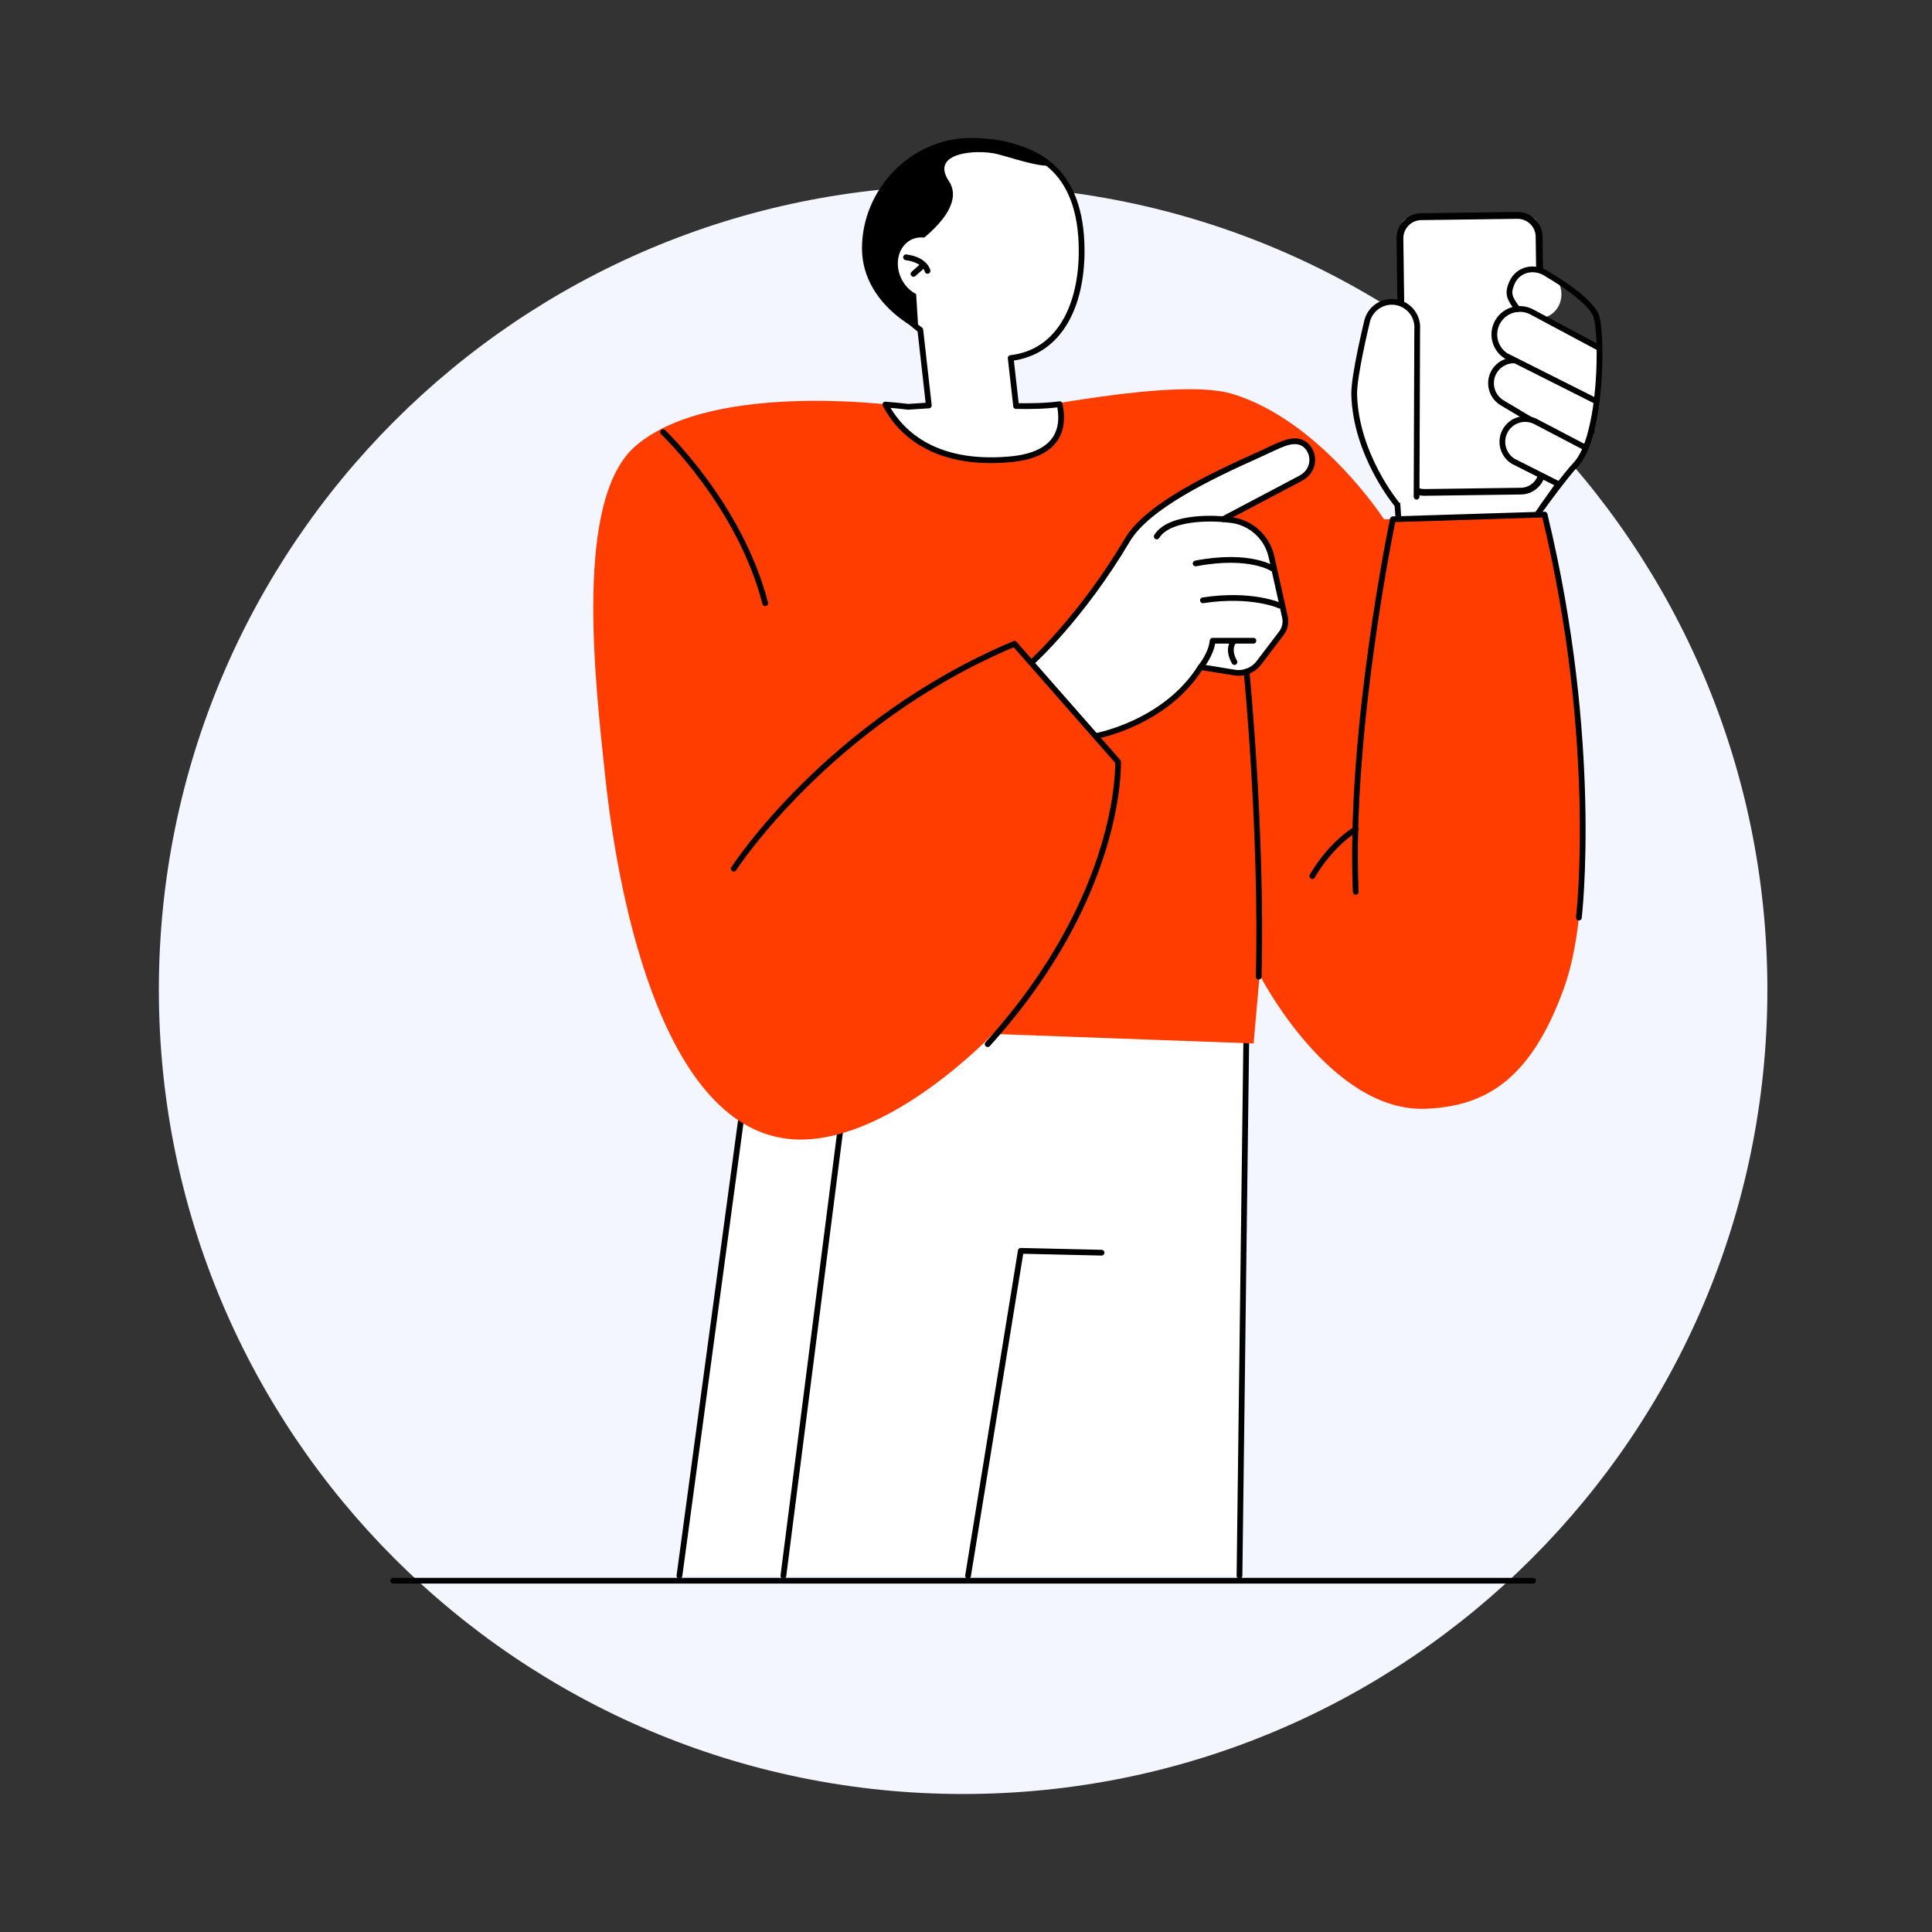 <svg width="168" height="168" viewBox="0 0 168 168" fill="none" xmlns="http://www.w3.org/2000/svg">
<rect x="0" y="0" width="168" height="168" fill="#333333" stroke="none"/>
<path d="M83.75 156C122.375 156 153.685 124.689 153.685 86.064C153.685 47.439 122.375 16.129 83.75 16.129C45.125 16.129 13.814 47.439 13.814 86.064C13.814 124.689 45.125 156 83.75 156Z" fill="#F3F5FF"/>
<path d="M107.782 137.025L108.395 88.466L66.244 83.996L59.082 137.025" fill="white"/>
<path d="M107.782 137.025L108.395 88.466L66.244 83.996L59.082 137.025" stroke="black" stroke-width="0.5" stroke-linecap="round" stroke-linejoin="round"/>
<path d="M34.193 137.453H133.31" stroke="black" stroke-width="0.5" stroke-linecap="round" stroke-linejoin="round"/>
<path d="M68.12 137.025L74.422 87.694" stroke="black" stroke-width="0.5" stroke-linecap="round" stroke-linejoin="round"/>
<path d="M84.178 137.025L88.764 108.769L95.788 108.929" stroke="black" stroke-width="0.5" stroke-linecap="round" stroke-linejoin="round"/>
<path d="M136.274 41.025L131.474 47.86L121.667 45.999L120.829 34.193L136.604 35.75L136.274 41.025Z" fill="white" stroke="black" stroke-width="0.5" stroke-linecap="round" stroke-linejoin="round"/>
<path d="M74.955 21.593C74.955 16.492 79.182 12 84.399 12C89.616 12 93.843 14.286 93.843 21.593C93.843 26.694 91.042 30.188 85.829 30.188C80.615 30.188 74.955 26.694 74.955 21.593Z" fill="black"/>
<path d="M88.542 35.59C87.897 35.942 102.162 32.757 107.122 34.24C114.763 36.526 120.347 45.154 120.347 45.154L134.311 44.744C134.311 44.744 140.432 73.653 135.991 85.941C133.081 93.992 129.09 96.198 124.004 96.412C115.67 96.764 109.535 84.784 109.535 84.784L109.009 90.734L86.34 89.907C86.34 89.907 77.676 99.093 69.622 99.093C57.874 99.093 53.818 78.598 52.653 67.746C51.71 58.984 49.907 43.351 55.294 38.754C62.17 32.891 78.961 35.38 78.961 35.38C78.961 35.38 89.192 35.238 88.546 35.59H88.542Z" fill="#FF3D00"/>
<path d="M88.358 35.311L87.886 31.135C92.207 30.623 94.057 26.48 94.057 21.814C94.057 14.674 90.019 12.439 85.034 12.439C80.049 12.439 76.011 16.829 76.011 21.814C76.011 24.462 77.698 26.948 80.027 28.689L80.767 35.256C79.726 35.322 78.957 35.376 78.957 35.376C78.957 35.376 78.221 35.274 76.987 35.18C78.159 37.404 81.021 40.532 87.777 39.947C92.243 39.563 92.552 37.023 92.138 35.147C90.995 35.307 89.522 35.336 88.35 35.307H88.358V35.311Z" fill="white" stroke="black" stroke-width="0.5" stroke-linecap="round" stroke-linejoin="round"/>
<path d="M91.478 14.384C89.823 12.874 87.523 12.29 84.976 12.29C79.947 12.29 75.869 16.72 75.869 21.749C75.869 24.394 77.542 26.868 79.853 28.624C79.715 26.15 79.381 21.401 79.381 21.401C79.381 21.401 84.189 18.255 82.509 15.744C80.829 13.234 84.965 12.969 86.692 13.393C87.973 13.709 90.462 14.594 91.478 14.38V14.384Z" fill="black"/>
<path d="M81.979 21.6C81.061 20.494 79.603 20.323 78.718 21.223C77.832 22.122 77.861 23.748 78.779 24.855C79.697 25.961 81.156 26.132 82.041 25.232C82.926 24.332 82.897 22.707 81.979 21.6Z" fill="white"/>
<path d="M132.664 18.712L122.861 18.843C122.226 18.85 121.718 19.372 121.725 20.007L122.015 41.689C122.023 42.324 122.545 42.832 123.18 42.825L132.983 42.694C133.618 42.687 134.126 42.164 134.119 41.529L133.829 19.848C133.821 19.213 133.299 18.705 132.664 18.712Z" fill="white"/>
<path d="M123.877 43.115C123.307 43.115 122.77 42.897 122.364 42.498C121.947 42.095 121.714 41.551 121.707 40.971L121.439 20.74C121.431 20.16 121.649 19.612 122.055 19.198C122.458 18.781 123.002 18.549 123.583 18.541L131.935 18.429H131.964C133.147 18.429 134.119 19.383 134.133 20.57L134.402 40.8C134.416 41.997 133.459 42.984 132.261 42.999L123.909 43.111H123.877V43.115ZM131.96 19.028H131.938L123.586 19.14C123.166 19.147 122.77 19.314 122.476 19.619C122.182 19.92 122.023 20.319 122.03 20.74L122.299 40.971C122.306 41.391 122.473 41.787 122.777 42.081C123.079 42.375 123.47 42.531 123.899 42.527L132.25 42.415C133.121 42.404 133.818 41.685 133.807 40.815L133.538 20.584C133.528 19.721 132.82 19.028 131.96 19.028Z" fill="black"/>
<path d="M138.763 34.063C138.723 34.063 138.683 34.055 138.643 34.037L132.758 31.45C132.308 31.229 131.797 31.215 131.347 31.407C131.198 31.468 131.024 31.399 130.959 31.247C130.897 31.095 130.966 30.924 131.118 30.859C131.724 30.605 132.414 30.623 133.009 30.913L138.883 33.497C139.031 33.562 139.1 33.736 139.035 33.885C138.988 33.997 138.879 34.063 138.763 34.063Z" fill="black"/>
<path d="M138.36 37.789C138.324 37.789 138.287 37.781 138.255 37.77L132.664 35.623C132.511 35.565 132.435 35.394 132.493 35.242C132.551 35.089 132.722 35.013 132.874 35.071L138.465 37.219C138.618 37.277 138.694 37.448 138.636 37.6C138.592 37.716 138.48 37.789 138.36 37.789Z" fill="black"/>
<path d="M123.18 43.191L123.234 28.642C123.321 27.583 122.639 26.61 121.616 26.327C120.357 25.979 119.069 26.792 118.844 28.083C118.844 28.083 117.716 32.724 117.756 34.298C117.89 39.548 121.438 43.811 121.438 43.811" fill="white"/>
<path d="M123.18 43.191L123.234 28.642C123.321 27.583 122.639 26.61 121.616 26.327C120.357 25.979 119.069 26.792 118.844 28.083C118.844 28.083 117.716 32.724 117.756 34.298C117.89 39.548 121.438 43.811 121.438 43.811" stroke="black" stroke-width="0.5" stroke-linecap="round" stroke-linejoin="round"/>
<path d="M95.338 63.991C95.338 63.991 101.328 62.906 104.405 58.005L107.314 58.48C108.134 58.625 108.969 58.298 109.473 57.634L111.432 55.059C111.733 54.663 111.842 54.155 111.737 53.669L110.562 48.404C110.177 46.678 108.726 45.389 106.966 45.208L106.36 45.147C108.276 44.134 110.844 42.777 113.069 41.605C114.679 40.756 114.23 38.79 113.04 38.434C112.129 38.162 111.091 38.804 109.557 39.494C105.341 41.384 99.775 44.004 98.019 46.975C94.072 53.647 89.79 57.526 89.79 57.526" fill="white"/>
<path d="M95.338 63.991C95.338 63.991 101.328 62.906 104.405 58.005L107.314 58.48C108.134 58.625 108.969 58.298 109.473 57.634L111.432 55.059C111.733 54.663 111.842 54.155 111.737 53.669L110.562 48.404C110.177 46.678 108.726 45.389 106.966 45.208L106.36 45.147C108.276 44.134 110.844 42.777 113.069 41.605C114.679 40.756 114.23 38.79 113.04 38.434C112.129 38.162 111.091 38.804 109.557 39.494C105.341 41.384 99.775 44.004 98.019 46.975C94.072 53.647 89.79 57.526 89.79 57.526" stroke="black" stroke-width="0.5" stroke-linecap="round" stroke-linejoin="round"/>
<path d="M106.36 45.147C106.36 45.147 101.821 44.693 100.584 46.648L106.36 45.147Z" fill="white"/>
<path d="M106.36 45.147C106.36 45.147 101.821 44.693 100.584 46.648" stroke="black" stroke-width="0.5" stroke-linecap="round" stroke-linejoin="round"/>
<path d="M110.725 49.478C110.725 49.478 108.751 48.085 103.969 48.996L110.725 49.478Z" fill="white"/>
<path d="M110.725 49.478C110.725 49.478 108.751 48.085 103.969 48.996" stroke="black" stroke-width="0.5" stroke-linecap="round" stroke-linejoin="round"/>
<path d="M111.305 52.668C111.305 52.668 108.871 51.55 104.604 52.2" stroke="black" stroke-width="0.5" stroke-linecap="round" stroke-linejoin="round"/>
<path d="M104.405 58.005C104.405 58.005 105.333 56.894 105.446 55.715H108.994" stroke="black" stroke-width="0.5" stroke-linecap="round" stroke-linejoin="round"/>
<path d="M107.249 55.806C107.249 55.806 106.697 56.412 107.343 57.569" stroke="black" stroke-width="0.5" stroke-linecap="round" stroke-linejoin="round"/>
<path d="M57.66 37.578C57.66 37.578 64.347 43.906 66.538 52.453" stroke="black" stroke-width="0.5" stroke-linecap="round" stroke-linejoin="round"/>
<path d="M63.806 75.536C63.806 75.536 72.085 62.739 88.216 55.984L97.221 66.24C97.221 66.24 97.689 77.77 85.883 90.795" stroke="black" stroke-width="0.5" stroke-linecap="round" stroke-linejoin="round"/>
<path d="M108.396 58.396C108.396 58.396 109.76 72.096 109.455 84.925" stroke="black" stroke-width="0.5" stroke-linecap="round" stroke-linejoin="round"/>
<path d="M137.294 79.791C137.294 79.791 139.097 64.51 134.311 44.744L121.119 45.154C121.119 45.154 117.284 63.49 117.89 77.549" stroke="black" stroke-width="0.5" stroke-linecap="round" stroke-linejoin="round"/>
<path d="M114.113 76.185C114.113 76.185 115.506 73.609 117.897 72.103" stroke="black" stroke-width="0.5" stroke-linecap="round" stroke-linejoin="round"/>
<path d="M133.872 27.655C134.924 27.655 135.777 26.73 135.777 25.591C135.777 24.452 134.924 23.526 133.872 23.526C132.82 23.526 131.967 24.452 131.967 25.591C131.967 26.73 132.82 27.655 133.872 27.655Z" fill="white"/>
<path d="M137.747 39.276L130.607 35.02C129.794 34.523 129.446 33.518 129.78 32.626C130.193 31.526 131.46 31.026 132.512 31.541L138.759 34.647" fill="white"/>
<path d="M137.747 39.276L130.607 35.02C129.794 34.523 129.446 33.518 129.78 32.626C130.193 31.526 131.46 31.026 132.512 31.541L138.759 34.647" stroke="black" stroke-width="0.5" stroke-linecap="round" stroke-linejoin="round"/>
<path d="M135.548 42.113L131.594 40.118C130.781 39.621 130.433 38.616 130.767 37.723C131.18 36.624 132.446 36.123 133.498 36.639L137.889 38.939" fill="white"/>
<path d="M135.548 42.113L131.594 40.118C130.781 39.621 130.433 38.616 130.767 37.723C131.18 36.624 132.446 36.123 133.498 36.639L137.889 38.939" stroke="black" stroke-width="0.5" stroke-linecap="round" stroke-linejoin="round"/>
<path d="M138.763 34.868L130.93 30.928C130.044 30.34 129.703 29.205 130.117 28.221C130.625 27.017 132.062 26.512 133.212 27.133L138.97 30.21" fill="white"/>
<path d="M138.763 34.868L130.93 30.928C130.044 30.34 129.703 29.205 130.117 28.221C130.625 27.017 132.062 26.512 133.212 27.133L138.97 30.21" stroke="black" stroke-width="0.5" stroke-linecap="round" stroke-linejoin="round"/>
<path d="M131.967 26.875C131.271 25.954 131.046 25.544 131.481 24.575C132.014 23.385 133.458 23.058 134.594 23.868C134.594 23.868 138.077 25.849 138.763 27.38C139.365 28.722 139.336 37.988 137.003 40.419C136.18 41.279 134.137 44.069 134.137 44.069" stroke="black" stroke-width="0.5" stroke-linecap="round" stroke-linejoin="round"/>
<path d="M80.655 23.552C80.655 23.552 80.459 22.594 78.786 22.373" stroke="black" stroke-width="0.5" stroke-linecap="round" stroke-linejoin="round"/>
<path d="M80.143 23.189L79.436 23.817" stroke="black" stroke-width="0.5" stroke-linecap="round" stroke-linejoin="round"/>
</svg>
